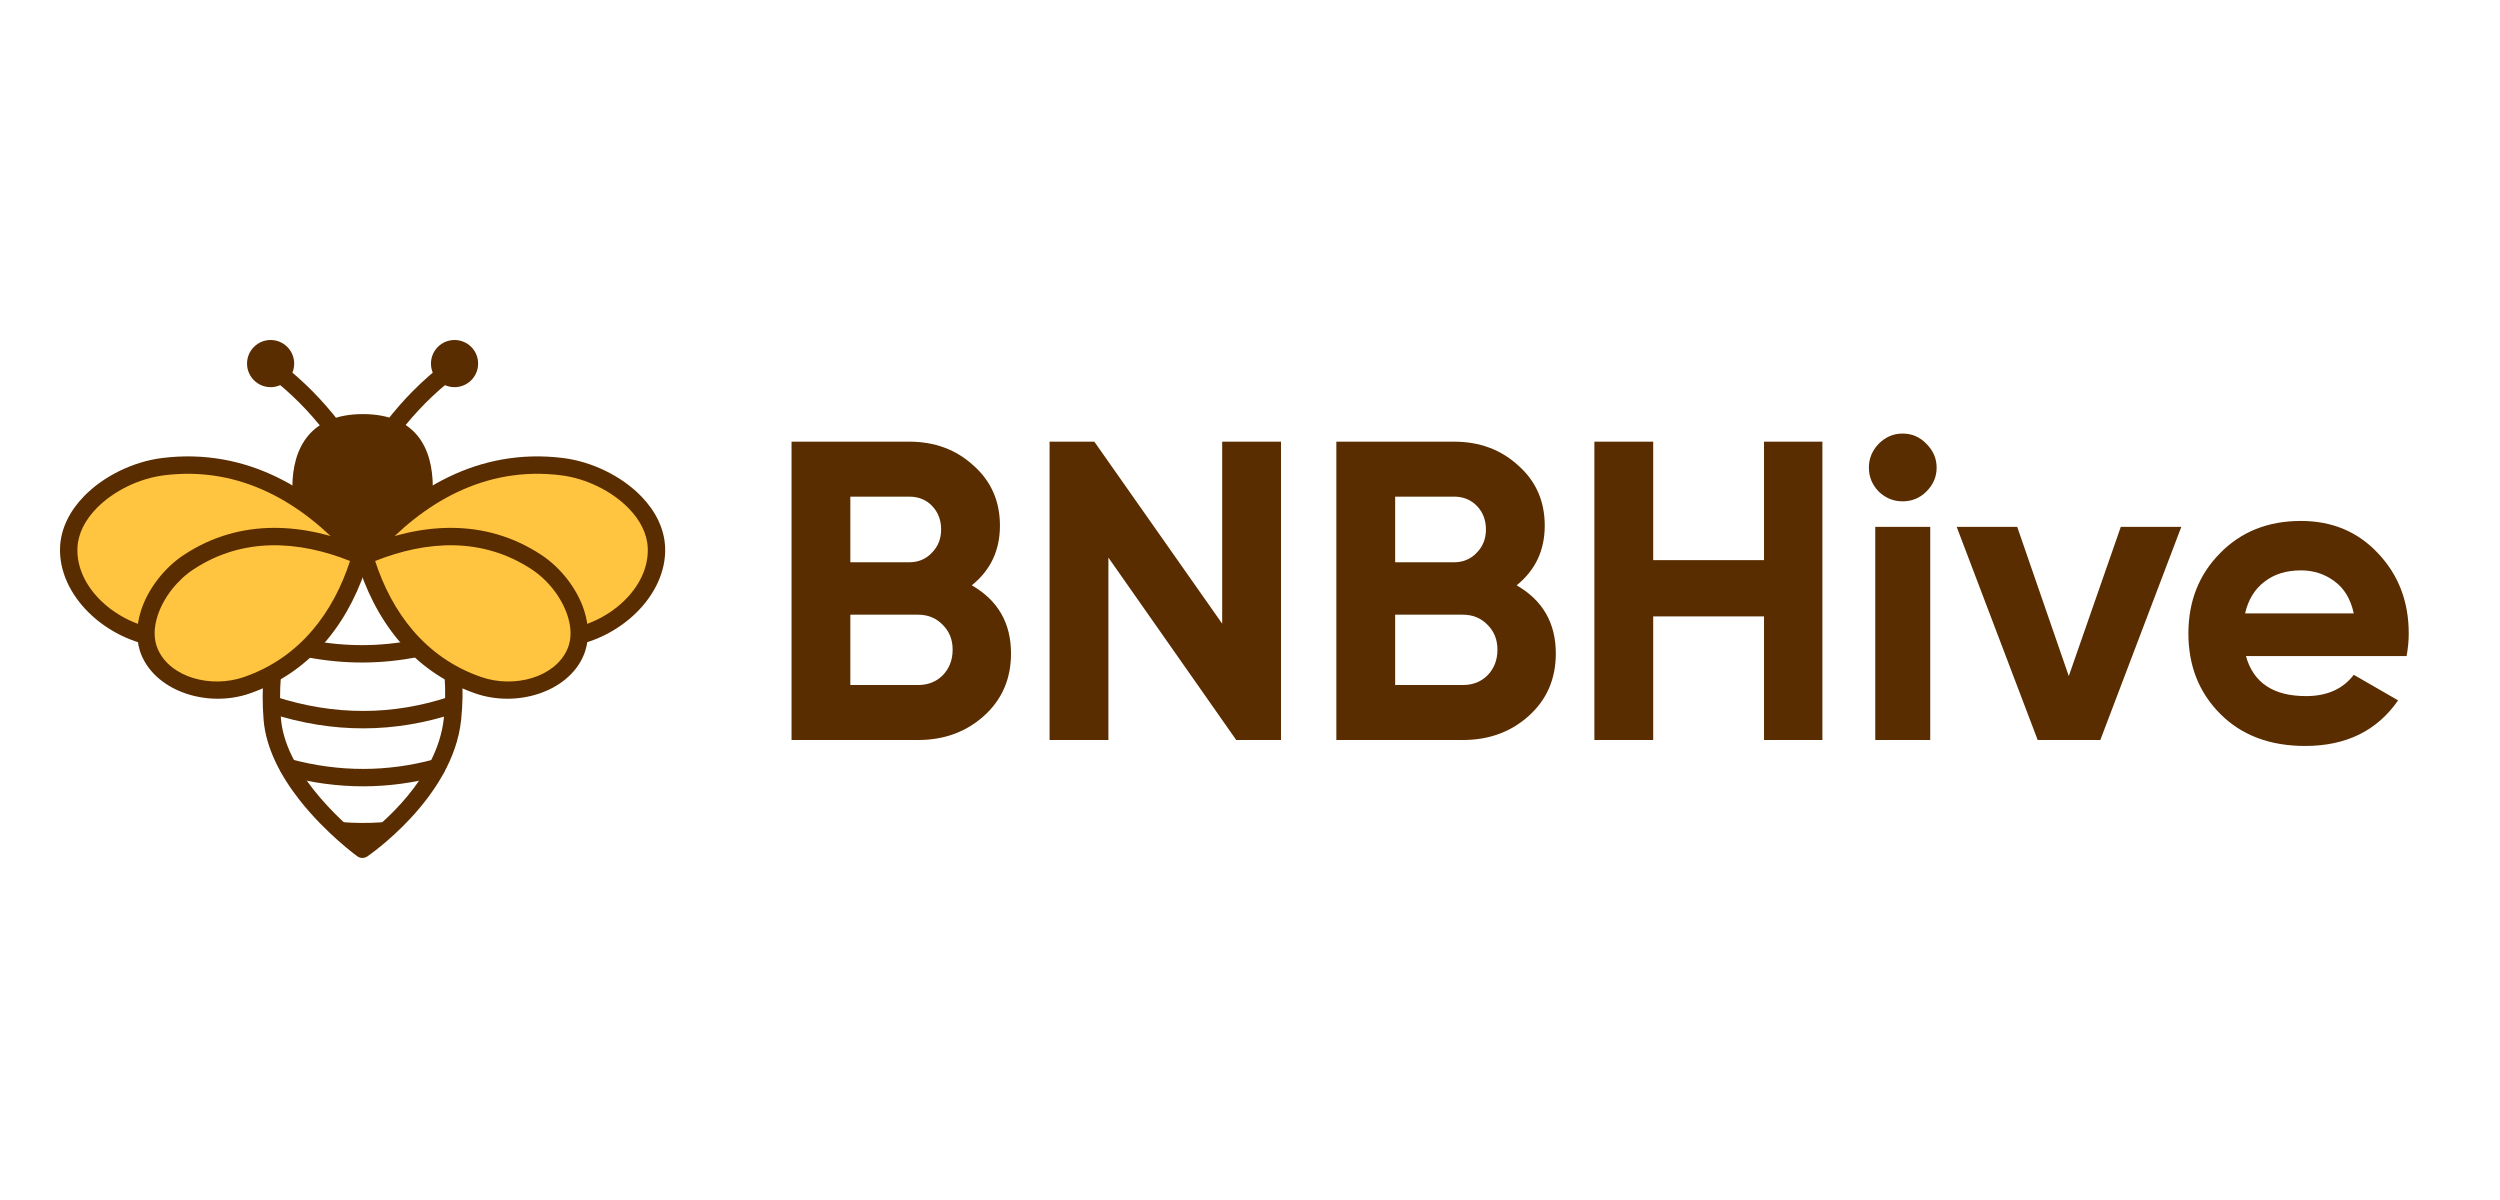 <svg width="125" height="60" viewBox="0 0 125 60" fill="none" xmlns="http://www.w3.org/2000/svg">
<path fill-rule="evenodd" clip-rule="evenodd" d="M20.996 27.897C22.585 30.158 23.381 32.899 23.057 35.994C22.646 39.93 18.361 42.824 18.361 42.824C18.209 42.925 18.011 42.921 17.864 42.814C17.864 42.814 16.293 41.677 14.976 39.999C14.072 38.848 13.296 37.445 13.179 35.983C12.932 32.887 13.7 30.154 15.26 27.9C15.341 27.783 15.475 27.713 15.617 27.713H20.64C20.782 27.713 20.915 27.782 20.996 27.897ZM20.412 28.582H15.848C14.483 30.642 13.823 33.12 14.046 35.914C14.149 37.209 14.859 38.442 15.66 39.462C16.592 40.649 17.658 41.549 18.129 41.922C19.004 41.276 21.875 38.939 22.193 35.903C22.484 33.118 21.799 30.642 20.412 28.582Z" fill="#5A2D00"/>
<path fill-rule="evenodd" clip-rule="evenodd" d="M18.129 20.705C20.763 20.7 21.641 22.354 21.641 24.386C21.641 26.417 20.067 28.066 18.129 28.066C16.191 28.066 14.617 26.417 14.617 24.386C14.617 22.354 15.552 20.711 18.129 20.705Z" fill="#5A2D00"/>
<path fill-rule="evenodd" clip-rule="evenodd" d="M8.019 31.914C5.548 31.607 3.346 29.579 3.437 27.378C3.524 25.294 5.928 23.612 8.149 23.334C12.262 22.818 15.581 24.888 18.042 27.77L18.05 27.77C18.049 27.772 18.047 27.773 18.046 27.775C18.047 27.777 18.049 27.779 18.05 27.78L18.042 27.78C15.549 30.499 12.132 32.425 8.019 31.914Z" fill="#FFC440"/>
<path fill-rule="evenodd" clip-rule="evenodd" d="M18.329 27.437C18.378 27.477 18.417 27.529 18.445 27.588C18.474 27.65 18.487 27.716 18.485 27.782C18.485 27.847 18.469 27.913 18.439 27.974C18.41 28.034 18.367 28.084 18.317 28.123C15.736 30.916 12.204 32.872 7.965 32.345C5.269 32.01 2.903 29.761 3.003 27.36C3.042 26.423 3.488 25.553 4.18 24.833C5.17 23.803 6.668 23.081 8.095 22.902C12.34 22.37 15.779 24.472 18.329 27.437ZM17.46 27.765C15.121 25.143 12.021 23.286 8.203 23.765C6.965 23.92 5.666 24.543 4.807 25.436C4.267 25.997 3.902 26.666 3.872 27.396C3.789 29.397 5.826 31.203 8.072 31.483C11.893 31.957 15.084 30.236 17.46 27.765Z" fill="#5A2D00"/>
<path fill-rule="evenodd" clip-rule="evenodd" d="M12.346 34.261C10.48 34.909 8.201 34.237 7.495 32.638C6.826 31.124 7.948 29.084 9.431 28.108C12.178 26.299 15.267 26.608 18.029 27.797L18.034 27.794C18.034 27.796 18.034 27.798 18.033 27.799C18.035 27.8 18.036 27.801 18.038 27.802L18.032 27.804C17.21 30.614 15.454 33.183 12.346 34.261Z" fill="#FFC440"/>
<path fill-rule="evenodd" clip-rule="evenodd" d="M18.145 27.374C18.204 27.389 18.26 27.417 18.309 27.457C18.361 27.499 18.402 27.552 18.43 27.612C18.458 27.671 18.474 27.736 18.473 27.804C18.473 27.867 18.459 27.929 18.433 27.984C17.566 30.901 15.719 33.551 12.49 34.672C10.409 35.394 7.886 34.596 7.098 32.814C6.789 32.114 6.799 31.316 7.047 30.539C7.397 29.44 8.223 28.383 9.193 27.745C12.053 25.861 15.265 26.148 18.145 27.374ZM17.502 28.049C14.965 27.041 12.169 26.826 9.671 28.471C8.861 29.004 8.167 29.885 7.875 30.803C7.695 31.37 7.668 31.952 7.893 32.463C8.519 33.878 10.552 34.424 12.204 33.85C15.032 32.869 16.677 30.584 17.502 28.049Z" fill="#5A2D00"/>
<path fill-rule="evenodd" clip-rule="evenodd" d="M28.241 31.914C30.712 31.607 32.914 29.579 32.823 27.378C32.736 25.294 30.332 23.612 28.111 23.334C23.998 22.818 20.679 24.888 18.218 27.77L18.21 27.77C18.211 27.772 18.213 27.773 18.214 27.775C18.213 27.777 18.211 27.779 18.21 27.78L18.218 27.78C20.711 30.499 24.128 32.425 28.241 31.914Z" fill="#FFC440"/>
<path fill-rule="evenodd" clip-rule="evenodd" d="M17.93 27.437C20.48 24.472 23.92 22.37 28.164 22.902C29.592 23.081 31.089 23.803 32.079 24.833C32.772 25.553 33.217 26.423 33.256 27.36C33.356 29.761 30.99 32.01 28.294 32.345C24.055 32.872 20.523 30.916 17.942 28.123C17.892 28.084 17.85 28.034 17.82 27.974C17.79 27.913 17.775 27.847 17.775 27.782C17.773 27.716 17.786 27.65 17.814 27.588C17.842 27.529 17.882 27.477 17.93 27.437ZM18.799 27.765C21.175 30.236 24.366 31.957 28.187 31.483C30.433 31.203 32.471 29.397 32.388 27.396C32.357 26.666 31.992 25.997 31.452 25.436C30.594 24.543 29.294 23.92 28.056 23.765C24.238 23.286 21.139 25.143 18.799 27.765Z" fill="#5A2D00"/>
<path fill-rule="evenodd" clip-rule="evenodd" d="M23.912 34.261C25.779 34.909 28.057 34.237 28.764 32.638C29.433 31.124 28.311 29.084 26.828 28.108C24.081 26.299 20.992 26.608 18.23 27.797L18.224 27.794C18.224 27.796 18.225 27.798 18.225 27.799C18.224 27.8 18.222 27.801 18.221 27.802L18.227 27.804C19.048 30.614 20.805 33.183 23.912 34.261Z" fill="#FFC440"/>
<path fill-rule="evenodd" clip-rule="evenodd" d="M17.83 27.612C17.857 27.552 17.898 27.499 17.951 27.457C18 27.417 18.055 27.389 18.114 27.374C20.994 26.148 24.207 25.861 27.067 27.745C28.037 28.383 28.863 29.44 29.213 30.539C29.46 31.316 29.471 32.114 29.161 32.814C28.374 34.596 25.851 35.394 23.77 34.672C20.54 33.551 18.694 30.901 17.827 27.984C17.801 27.929 17.787 27.867 17.786 27.804C17.786 27.736 17.801 27.671 17.83 27.612ZM18.757 28.049C19.583 30.584 21.227 32.869 24.055 33.85C25.707 34.424 27.741 33.878 28.366 32.463C28.592 31.952 28.565 31.37 28.384 30.803C28.092 29.885 27.399 29.004 26.589 28.471C24.09 26.826 21.295 27.041 18.757 28.049" fill="#5A2D00"/>
<path fill-rule="evenodd" clip-rule="evenodd" d="M22.487 34.833C22.715 34.758 22.961 34.882 23.036 35.109C23.112 35.337 22.988 35.583 22.76 35.659C19.74 36.658 16.655 36.684 13.5 35.659C13.271 35.585 13.146 35.34 13.22 35.112C13.295 34.883 13.54 34.758 13.768 34.833C16.739 35.797 19.644 35.774 22.487 34.833Z" fill="#5A2D00"/>
<path fill-rule="evenodd" clip-rule="evenodd" d="M21.719 37.964C21.951 37.901 22.19 38.038 22.253 38.27C22.316 38.501 22.179 38.74 21.947 38.803C19.448 39.482 16.904 39.494 14.313 38.798C14.082 38.736 13.944 38.497 14.006 38.266C14.069 38.034 14.307 37.896 14.539 37.959C16.976 38.613 19.369 38.602 21.719 37.964Z" fill="#5A2D00"/>
<path fill-rule="evenodd" clip-rule="evenodd" d="M19.094 41.115C19.333 41.098 19.541 41.278 19.558 41.518C19.576 41.757 19.395 41.965 19.156 41.982C18.445 42.033 17.731 42.03 17.013 41.972C16.774 41.953 16.596 41.743 16.615 41.504C16.634 41.264 16.844 41.086 17.083 41.105C17.757 41.159 18.427 41.162 19.094 41.115Z" fill="#5A2D00"/>
<path fill-rule="evenodd" clip-rule="evenodd" d="M20.728 31.995C20.964 31.948 21.193 32.101 21.24 32.336C21.287 32.571 21.134 32.801 20.899 32.848C19.078 33.211 17.234 33.222 15.365 32.864C15.129 32.818 14.974 32.59 15.02 32.355C15.065 32.119 15.293 31.965 15.528 32.01C17.285 32.346 19.018 32.337 20.728 31.995Z" fill="#5A2D00"/>
<path fill-rule="evenodd" clip-rule="evenodd" d="M17.247 21.476C17.388 21.67 17.345 21.942 17.151 22.083C16.957 22.224 16.685 22.181 16.544 21.987C15.811 20.98 14.945 20.023 13.875 19.141C13.69 18.989 13.663 18.715 13.816 18.529C13.969 18.344 14.243 18.318 14.428 18.47C15.557 19.401 16.473 20.412 17.247 21.476Z" fill="#5A2D00"/>
<path fill-rule="evenodd" clip-rule="evenodd" d="M13.53 17C14.181 17 14.709 17.528 14.709 18.179C14.709 18.83 14.181 19.358 13.53 19.358C12.88 19.358 12.352 18.83 12.352 18.179C12.352 17.528 12.88 17 13.53 17Z" fill="#5A2D00"/>
<path fill-rule="evenodd" clip-rule="evenodd" d="M19.715 21.987C19.574 22.181 19.302 22.224 19.108 22.083C18.914 21.942 18.871 21.67 19.012 21.476C19.786 20.412 20.701 19.401 21.831 18.47C22.016 18.318 22.291 18.344 22.443 18.529C22.596 18.715 22.569 18.989 22.384 19.141C21.314 20.023 20.448 20.98 19.715 21.987Z" fill="#5A2D00"/>
<path fill-rule="evenodd" clip-rule="evenodd" d="M22.727 17C22.076 17 21.548 17.528 21.548 18.179C21.548 18.83 22.076 19.358 22.727 19.358C23.378 19.358 23.906 18.83 23.906 18.179C23.906 17.528 23.378 17 22.727 17Z" fill="#5A2D00"/>
<path d="M48.59 29.265C49.898 30.018 50.551 31.154 50.551 32.674C50.551 33.938 50.103 34.976 49.209 35.785C48.313 36.595 47.212 37 45.906 37H39.577V22.083H45.458C46.737 22.083 47.809 22.481 48.676 23.277C49.556 24.058 49.997 25.059 49.997 26.281C49.997 27.517 49.528 28.512 48.59 29.265ZM45.458 24.832H42.517V28.114H45.458C45.913 28.114 46.289 27.958 46.587 27.645C46.9 27.332 47.056 26.942 47.056 26.473C47.056 26.004 46.907 25.614 46.609 25.301C46.31 24.988 45.927 24.832 45.458 24.832ZM45.906 34.251C46.403 34.251 46.815 34.088 47.141 33.761C47.468 33.42 47.632 32.994 47.632 32.482C47.632 31.985 47.468 31.573 47.141 31.246C46.815 30.905 46.403 30.735 45.906 30.735H42.517V34.251H45.906ZM61.109 22.083H64.05V37H61.812L55.42 27.88V37H52.479V22.083H54.716L61.109 31.183V22.083ZM75.831 29.265C77.138 30.018 77.791 31.154 77.791 32.674C77.791 33.938 77.344 34.976 76.449 35.785C75.554 36.595 74.453 37 73.146 37H66.817V22.083H72.698C73.977 22.083 75.05 22.481 75.916 23.277C76.797 24.058 77.237 25.059 77.237 26.281C77.237 27.517 76.769 28.512 75.831 29.265ZM72.698 24.832H69.758V28.114H72.698C73.153 28.114 73.53 27.958 73.828 27.645C74.14 27.332 74.297 26.942 74.297 26.473C74.297 26.004 74.147 25.614 73.849 25.301C73.551 24.988 73.167 24.832 72.698 24.832ZM73.146 34.251C73.643 34.251 74.055 34.088 74.382 33.761C74.709 33.42 74.872 32.994 74.872 32.482C74.872 31.985 74.709 31.573 74.382 31.246C74.055 30.905 73.643 30.735 73.146 30.735H69.758V34.251H73.146ZM88.201 22.083H91.12V37H88.201V30.82H82.66V37H79.719V22.083H82.66V28.007H88.201V22.083ZM95.127 25.067C94.672 25.067 94.275 24.903 93.934 24.576C93.607 24.235 93.444 23.838 93.444 23.383C93.444 22.929 93.607 22.531 93.934 22.19C94.275 21.849 94.672 21.678 95.127 21.678C95.596 21.678 95.994 21.849 96.32 22.19C96.661 22.531 96.832 22.929 96.832 23.383C96.832 23.838 96.661 24.235 96.32 24.576C95.994 24.903 95.596 25.067 95.127 25.067ZM93.763 37V26.345H96.512V37H93.763ZM106.039 26.345H109.065L105.016 37H101.884L97.835 26.345H100.861L103.439 33.804L106.039 26.345ZM112.297 32.802C112.666 34.137 113.668 34.805 115.302 34.805C116.353 34.805 117.149 34.45 117.688 33.74L119.905 35.018C118.853 36.538 117.305 37.298 115.259 37.298C113.498 37.298 112.084 36.766 111.018 35.7C109.953 34.635 109.42 33.292 109.42 31.673C109.42 30.067 109.946 28.732 110.997 27.666C112.048 26.587 113.398 26.047 115.046 26.047C116.609 26.047 117.894 26.587 118.903 27.666C119.926 28.746 120.437 30.081 120.437 31.673C120.437 32.028 120.402 32.404 120.331 32.802H112.297ZM112.254 30.671H117.688C117.532 29.947 117.205 29.407 116.708 29.052C116.225 28.696 115.671 28.519 115.046 28.519C114.307 28.519 113.696 28.711 113.213 29.094C112.73 29.463 112.411 29.989 112.254 30.671Z" fill="#5A2D00"/>
</svg>
